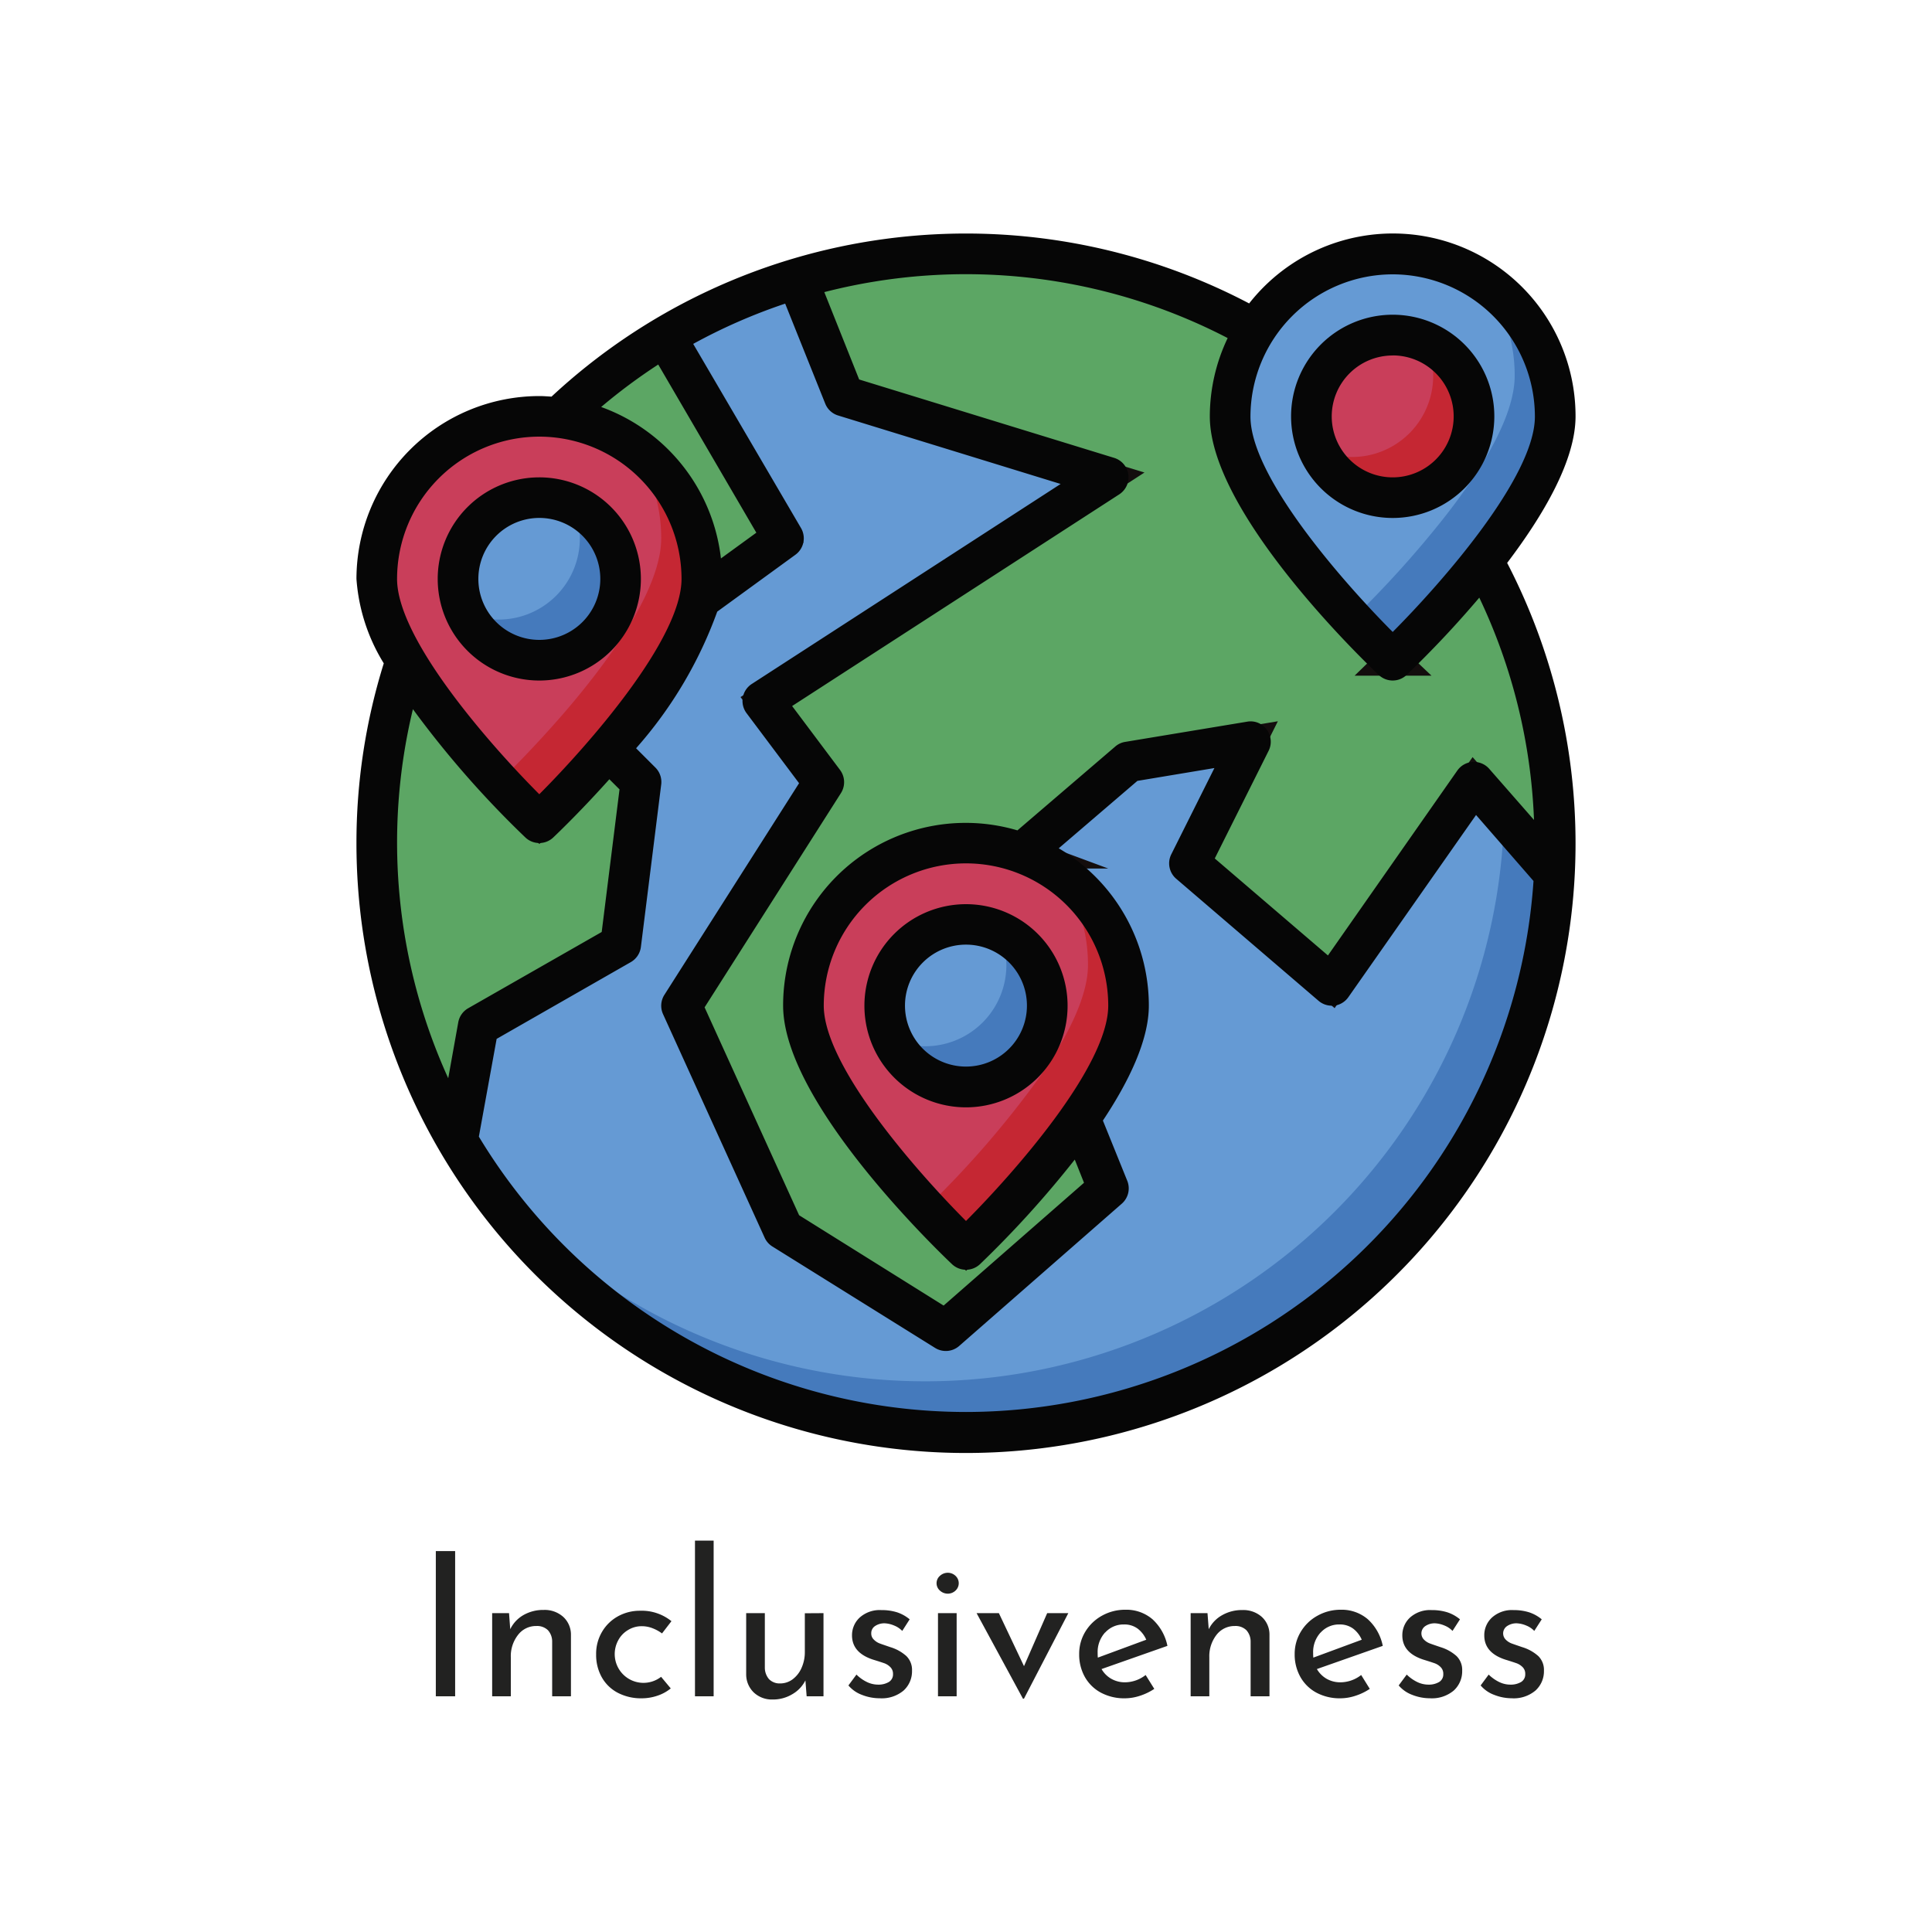 <svg id="Layer_1" data-name="Layer 1" xmlns="http://www.w3.org/2000/svg" viewBox="0 0 500 500"><defs><style>.cls-1{fill:#659ad4;}.cls-2{fill:#457abc;}.cls-3{fill:#5ca664;stroke:#130d0d;stroke-linecap:round;stroke-miterlimit:10;stroke-width:8px;stroke-dasharray:970 20;}.cls-4{fill:#0e9699;}.cls-5{fill:#c93e5a;}.cls-6{fill:#c52733;}.cls-7{fill:#060606;}.cls-8{fill:#222221;}</style></defs><title>logos-1</title><path class="cls-1" d="M399.86,218.18A149.87,149.87,0,1,1,250,68.32,149.86,149.86,0,0,1,399.86,218.18Z"/><path class="cls-2" d="M399.86,218.18A149.83,149.83,0,0,1,139.1,318.93,149.86,149.86,0,0,0,350.75,107.28,149.32,149.32,0,0,1,399.86,218.18Z"/><path class="cls-3" d="M402.49,218.18c0,2.68-.05,5.37-.21,8l-20.82-23.77L344.65,255l-36.81-31.55,15.78-31.55-31.55,5.26-27.56,23.61A41.52,41.52,0,0,0,250,218.18a42.08,42.08,0,0,0-42.07,42.07c0,23.24,42.07,63.1,42.07,63.1a256.81,256.81,0,0,0,29.5-34l7.31,18.25-42.07,36.8-42.07-26.29-26.29-57.84,36.81-57.84-15.77-21,89.39-57.84-68.36-21-12.2-30.45A153.06,153.06,0,0,1,324.88,85.3a41.38,41.38,0,0,0-6.52,22.46c0,23.24,42.07,63.1,42.07,63.1A271.09,271.09,0,0,0,383.82,145,151.16,151.16,0,0,1,402.49,218.18Z"/><path class="cls-4" d="M276.29,297.06l-8.83,7.73c2.63-3.1,5.36-6.42,8-9.89Z"/><path class="cls-4" d="M373.31,134.52a138,138,0,0,1,7.05,14.78,280.28,280.28,0,0,1-19.93,21.56S356,166.65,350,160.23A270.22,270.22,0,0,0,373.31,134.52Z"/><path class="cls-1" d="M402.49,107.76c0,10.72-9,25-18.67,37.28a271.09,271.09,0,0,1-23.39,25.82s-42.07-39.86-42.07-63.1a41.38,41.38,0,0,1,6.52-22.46,42.07,42.07,0,0,1,77.61,22.46Z"/><path class="cls-5" d="M381.46,107.76a21,21,0,1,1-21-21A21,21,0,0,1,381.46,107.76Z"/><path class="cls-5" d="M292.07,260.25c0,8.41-5.53,19-12.57,29.08a256.81,256.81,0,0,1-29.5,34s-42.07-39.86-42.07-63.1A42.08,42.08,0,0,1,250,218.18a41.52,41.52,0,0,1,14.51,2.58A42,42,0,0,1,292.07,260.25Z"/><path class="cls-1" d="M271,260.25a21,21,0,1,1-21-21A21,21,0,0,1,271,260.25Z"/><path class="cls-3" d="M172.17,87l30.5,52.27L181,155.08a23.28,23.28,0,0,0,.63-5.26,42,42,0,0,0-37.07-41.75A153.67,153.67,0,0,1,172.17,87Z"/><path class="cls-5" d="M181.64,149.82a23.28,23.28,0,0,1-.63,5.26c-2.68,12.15-13.67,27.19-23.61,38.86-9.36,10.94-17.83,19-17.83,19A232.27,232.27,0,0,1,105,171a45.14,45.14,0,0,1-7.46-21.19,42.06,42.06,0,0,1,42.06-42.06,38,38,0,0,1,5,.31A42,42,0,0,1,181.64,149.82Z"/><path class="cls-6" d="M381.46,107.76a21,21,0,0,1-40.18,8.62,20.74,20.74,0,0,0,8.63,1.89,21,21,0,0,0,21-21,20.74,20.74,0,0,0-1.89-8.63A21,21,0,0,1,381.46,107.76Z"/><path class="cls-6" d="M292.07,260.25c0,8.41-5.53,19-12.57,29.08a256.81,256.81,0,0,1-29.5,34s-4.42-4.21-10.41-10.62A252.44,252.44,0,0,0,269,278.81c7-10.1,12.57-20.66,12.57-29.08a42,42,0,0,0-7.47-24A42,42,0,0,1,292.07,260.25Z"/><path class="cls-6" d="M181.64,149.82a23.28,23.28,0,0,1-.63,5.26c-2.68,12.15-13.67,27.19-23.61,38.86-9.36,10.94-17.83,19-17.83,19s-4.42-4.2-10.41-10.62c1-.89,8.94-8.62,17.72-18.87,9.94-11.68,20.93-26.72,23.61-38.87a23.2,23.2,0,0,0,.63-5.25,41.56,41.56,0,0,0-7.62-24.09A42,42,0,0,1,181.64,149.82Z"/><path class="cls-3" d="M165.86,202.41l-5.25,42.06-36.81,21-5.42,29.76A152.83,152.83,0,0,1,105,171a232.27,232.27,0,0,0,34.6,41.91s8.47-8,17.83-19Z"/><path class="cls-1" d="M160.61,149.82a21,21,0,1,1-21-21A21,21,0,0,1,160.61,149.82Z"/><path class="cls-2" d="M402.49,107.76c0,10.72-9,25-18.67,37.28a271.09,271.09,0,0,1-23.39,25.82S356,166.65,350,160.23a270.22,270.22,0,0,0,23.3-25.71C383,122.27,392,108,392,97.24a41.43,41.43,0,0,0-7.58-24A41.77,41.77,0,0,1,402.49,107.76Z"/><path class="cls-2" d="M271,260.25a21,21,0,0,1-40.17,8.62,20.67,20.67,0,0,0,8.62,1.9,21,21,0,0,0,21-21,20.67,20.67,0,0,0-1.9-8.62A21,21,0,0,1,271,260.25Z"/><path class="cls-2" d="M160.61,149.82a21,21,0,0,1-40.18,8.63,20.74,20.74,0,0,0,8.63,1.89,21,21,0,0,0,21-21,20.74,20.74,0,0,0-1.89-8.63A21,21,0,0,1,160.61,149.82Z"/><path class="cls-7" d="M360.43,134.05a26.3,26.3,0,1,0-26.3-26.29A26.29,26.29,0,0,0,360.43,134.05Zm0-42.07a15.78,15.78,0,1,1-15.78,15.78A15.77,15.77,0,0,1,360.43,92Z"/><path class="cls-7" d="M407.75,107.76a47.27,47.27,0,0,0-84.47-29.23,157.42,157.42,0,0,0-180.55,24.12c-1-.06-2.07-.15-3.16-.15a47.38,47.38,0,0,0-47.32,47.32,47.93,47.93,0,0,0,7.07,21.85,155.77,155.77,0,0,0-7.07,46.51,157.75,157.75,0,1,0,297.8-72.5C399.45,133.29,407.75,119.15,407.75,107.76ZM360.43,71a36.84,36.84,0,0,1,36.8,36.81c0,15.56-23.94,42.82-36.8,55.74-12.87-12.92-36.81-40.17-36.81-55.74A36.85,36.85,0,0,1,360.43,71ZM170.35,94.34l25.39,43.52-9.16,6.66a47.4,47.4,0,0,0-31-39.19A147.13,147.13,0,0,1,170.35,94.34ZM139.57,113a36.85,36.85,0,0,1,36.81,36.81c0,15.57-23.94,42.83-36.81,55.74-12.87-12.91-36.81-40.16-36.81-55.74A36.86,36.86,0,0,1,139.57,113Zm-32.71,70.53a253.73,253.73,0,0,0,29.1,33.2,5.24,5.24,0,0,0,7.23,0c1.58-1.5,7.51-7.23,14.51-15.06l2.63,2.62-4.61,36.91-34.55,19.73a5.27,5.27,0,0,0-2.57,3.63L116,279.05A147.29,147.29,0,0,1,106.86,183.54ZM250,365.42a147.29,147.29,0,0,1-126.07-71.26l4.6-25.3L163.24,249a5.27,5.27,0,0,0,2.62-3.91l5.26-42.07a5.26,5.26,0,0,0-1.5-4.37l-5-5a109.33,109.33,0,0,0,21-35.36l20.23-14.72a5.26,5.26,0,0,0,1.45-6.91L179.4,89a145.51,145.51,0,0,1,23.8-10.42l10.37,25.88a5.23,5.23,0,0,0,3.34,3.07l57.58,17.72L194.57,177a5.25,5.25,0,0,0-1.36,7.57l13.59,18.12-34.86,54.78a5.26,5.26,0,0,0-.34,5l26.29,57.84a5.2,5.2,0,0,0,2,2.28L242,348.84a5.25,5.25,0,0,0,6.25-.52l42.07-36.81a5.26,5.26,0,0,0,1.42-5.91L285.43,290c6.75-10.16,11.89-20.82,11.89-29.76A47.3,47.3,0,0,0,274,219.54l20.36-17.45,19.93-3.32-11.16,22.32a5.25,5.25,0,0,0,1.28,6.34L341.23,259a5.23,5.23,0,0,0,3.42,1.27,4.87,4.87,0,0,0,.66,0A5.27,5.27,0,0,0,349,258l33-47.08L396.87,228A147.39,147.39,0,0,1,250,365.42Zm36.81-105.17c0,15.56-23.94,42.82-36.81,55.74-12.87-12.92-36.81-40.17-36.81-55.74a36.81,36.81,0,0,1,73.62,0Zm110.23-48-11.63-13.28a5.26,5.26,0,0,0-8.26.45l-33.48,47.85-29.29-25.1,13.94-27.87a5.25,5.25,0,0,0-.48-5.47,5.15,5.15,0,0,0-5.09-2.06L291.2,192a5.13,5.13,0,0,0-2.56,1.19L263.31,214.9a47.24,47.24,0,0,0-60.64,45.35c0,24.78,39.24,62.67,43.71,66.92a5.27,5.27,0,0,0,7.24,0,265.47,265.47,0,0,0,24.53-27.07l2.39,6-36.33,31.78-37.4-23.38-24.46-53.8,35.28-55.44a5.28,5.28,0,0,0-.23-6L205,182.72l84.66-54.78a5.26,5.26,0,0,0-1.31-9.44l-66-20.29L213.33,75.6A147.05,147.05,0,0,1,317.72,87.49a47.09,47.09,0,0,0-4.62,20.27c0,24.77,39.23,62.67,43.71,66.91a5.24,5.24,0,0,0,7.23,0,269,269,0,0,0,18.8-20A147,147,0,0,1,397,212.22Z"/><path class="cls-7" d="M223.71,260.25A26.29,26.29,0,1,0,250,234,26.29,26.29,0,0,0,223.71,260.25Zm42.06,0A15.78,15.78,0,1,1,250,244.47,15.77,15.77,0,0,1,265.77,260.25Z"/><path class="cls-7" d="M165.86,149.82a26.29,26.29,0,1,0-26.29,26.3A26.29,26.29,0,0,0,165.86,149.82Zm-42.06,0a15.78,15.78,0,1,1,15.77,15.78A15.77,15.77,0,0,1,123.8,149.82Z"/><path class="cls-8" d="M117.79,401.42V439h-5V401.42Z"/><path class="cls-8" d="M145.76,418.44a6.21,6.21,0,0,1,2,4.65V439H142.9V424.76a4.34,4.34,0,0,0-1.09-2.86,4,4,0,0,0-3-1.09,5.85,5.85,0,0,0-4.73,2.28,8.9,8.9,0,0,0-1.88,5.82V439h-4.83V417.48h4.37l.31,4.16a8.44,8.44,0,0,1,3.43-3.67,10.29,10.29,0,0,1,5.25-1.32A7.17,7.17,0,0,1,145.76,418.44Z"/><path class="cls-8" d="M170.16,438.84a12.65,12.65,0,0,1-4.08.68,13,13,0,0,1-6.16-1.41,10.14,10.14,0,0,1-4.16-4,11.8,11.8,0,0,1-1.48-5.95,11.13,11.13,0,0,1,1.56-5.9,10.81,10.81,0,0,1,4.16-4,11.67,11.67,0,0,1,5.61-1.4,12.24,12.24,0,0,1,8.16,2.7l-2.44,3.17a10.32,10.32,0,0,0-2.39-1.32,7.58,7.58,0,0,0-2.91-.55,6.66,6.66,0,0,0-3.51,1A6.78,6.78,0,0,0,160,424.5a7.5,7.5,0,0,0-.91,3.69,7.44,7.44,0,0,0,12,5.77l2.5,3A10.74,10.74,0,0,1,170.16,438.84Z"/><path class="cls-8" d="M184.69,398.71V439h-4.83V398.71Z"/><path class="cls-8" d="M213.12,417.48V439h-4.36l-.32-4.11a8.55,8.55,0,0,1-3.38,3.56,9.65,9.65,0,0,1-5.09,1.38,6.83,6.83,0,0,1-4.86-1.79,6.49,6.49,0,0,1-2-4.66v-15.9h4.83v14.19a4.56,4.56,0,0,0,1.07,2.88,3.81,3.81,0,0,0,2.88,1.12,5.34,5.34,0,0,0,3.23-1.06,7.3,7.3,0,0,0,2.31-2.94,9.89,9.89,0,0,0,.86-4.16v-10Z"/><path class="cls-8" d="M223.07,438.63a8.36,8.36,0,0,1-3.5-2.44l2.08-2.81a10.07,10.07,0,0,0,2.72,1.93,6.62,6.62,0,0,0,2.84.67,5.23,5.23,0,0,0,2.8-.67,2.28,2.28,0,0,0,1.1-2.08,2.4,2.4,0,0,0-.68-1.77,4.2,4.2,0,0,0-1.53-1c-.58-.2-1.54-.52-2.89-.93q-5.5-1.77-5.51-6.29a6.22,6.22,0,0,1,2-4.63,7.76,7.76,0,0,1,5.59-1.92,13.23,13.23,0,0,1,4.06.57,10,10,0,0,1,3.27,1.82l-1.92,3a6,6,0,0,0-2.11-1.4,7.07,7.07,0,0,0-2.42-.57,4.31,4.31,0,0,0-2.49.7,2.19,2.19,0,0,0-1,1.9,2.14,2.14,0,0,0,.68,1.63,4.16,4.16,0,0,0,1.4.94c.48.19,1.44.51,2.86,1a10.92,10.92,0,0,1,4.13,2.29,5,5,0,0,1,1.48,3.79,6.74,6.74,0,0,1-2.18,5.15,8.78,8.78,0,0,1-6.19,2A12.46,12.46,0,0,1,223.07,438.63Z"/><path class="cls-8" d="M243.27,407.81a3,3,0,0,1,2-.78,2.9,2.9,0,0,1,2,.78,2.6,2.6,0,0,1,0,3.85,2.9,2.9,0,0,1-2,.78,3,3,0,0,1-2-.78,2.53,2.53,0,0,1,0-3.85Zm4.31,9.67V439h-4.83V417.48Z"/><path class="cls-8" d="M276.48,417.48,265,439.62h-.26l-12-22.14h5.77l6.5,13.72,6-13.72Z"/><path class="cls-8" d="M296.49,433.49l2.24,3.59a15,15,0,0,1-3.72,1.79,12.56,12.56,0,0,1-3.87.65,12.79,12.79,0,0,1-6.26-1.48,10.42,10.42,0,0,1-4.14-4.08,11.84,11.84,0,0,1-1.45-5.88,11,11,0,0,1,1.58-5.79,11.57,11.57,0,0,1,4.34-4.16,12.23,12.23,0,0,1,6-1.53,10.37,10.37,0,0,1,7.05,2.46,12.81,12.81,0,0,1,3.87,6.89l-17.05,6a6.77,6.77,0,0,0,2.52,2.52,7.09,7.09,0,0,0,3.61.91A8.76,8.76,0,0,0,296.49,433.49Zm-10.5-11a7.51,7.51,0,0,0-1.92,5.3,11.77,11.77,0,0,0,.05,1.2l12.53-4.63a7.19,7.19,0,0,0-2.21-2.86,5.74,5.74,0,0,0-3.56-1.09A6.39,6.39,0,0,0,286,422.52Z"/><path class="cls-8" d="M326.54,418.44a6.17,6.17,0,0,1,2,4.65V439h-4.88V424.76a4.39,4.39,0,0,0-1.09-2.86,4,4,0,0,0-3-1.09,5.87,5.87,0,0,0-4.73,2.28,9,9,0,0,0-1.87,5.82V439h-4.83V417.48h4.36l.32,4.16A8.44,8.44,0,0,1,316.3,418a10.29,10.29,0,0,1,5.25-1.32A7.17,7.17,0,0,1,326.54,418.44Z"/><path class="cls-8" d="M352.27,433.49l2.23,3.59a14.86,14.86,0,0,1-3.72,1.79,12.56,12.56,0,0,1-3.87.65,12.79,12.79,0,0,1-6.26-1.48,10.39,10.39,0,0,1-4.13-4.08,11.84,11.84,0,0,1-1.46-5.88,11,11,0,0,1,1.59-5.79,11.42,11.42,0,0,1,4.34-4.16,12.18,12.18,0,0,1,6-1.53,10.37,10.37,0,0,1,7,2.46,12.69,12.69,0,0,1,3.87,6.89l-17.05,6a6.92,6.92,0,0,0,2.52,2.52,7.11,7.11,0,0,0,3.62.91A8.76,8.76,0,0,0,352.27,433.49Zm-10.5-11a7.47,7.47,0,0,0-1.93,5.3,11.77,11.77,0,0,0,.05,1.2l12.53-4.63a7.19,7.19,0,0,0-2.21-2.86,5.74,5.74,0,0,0-3.56-1.09A6.38,6.38,0,0,0,341.77,422.52Z"/><path class="cls-8" d="M365.49,438.63a8.45,8.45,0,0,1-3.51-2.44l2.08-2.81a10.27,10.27,0,0,0,2.73,1.93,6.62,6.62,0,0,0,2.84.67,5.25,5.25,0,0,0,2.8-.67,2.28,2.28,0,0,0,1.09-2.08,2.39,2.39,0,0,0-.67-1.77,4.16,4.16,0,0,0-1.54-1c-.57-.2-1.53-.52-2.88-.93q-5.51-1.77-5.51-6.29a6.22,6.22,0,0,1,2-4.63,7.76,7.76,0,0,1,5.59-1.92,13.16,13.16,0,0,1,4.05.57,9.94,9.94,0,0,1,3.28,1.82l-1.93,3a5.86,5.86,0,0,0-2.1-1.4,7.12,7.12,0,0,0-2.42-.57,4.31,4.31,0,0,0-2.49.7,2.28,2.28,0,0,0-.37,3.53,4.19,4.19,0,0,0,1.41.94c.48.19,1.43.51,2.86,1a11,11,0,0,1,4.13,2.29,5,5,0,0,1,1.48,3.79,6.74,6.74,0,0,1-2.18,5.15,8.78,8.78,0,0,1-6.19,2A12.46,12.46,0,0,1,365.49,438.63Z"/><path class="cls-8" d="M386.7,438.63a8.33,8.33,0,0,1-3.51-2.44l2.08-2.81a10.27,10.27,0,0,0,2.73,1.93,6.58,6.58,0,0,0,2.83.67,5.27,5.27,0,0,0,2.81-.67,2.28,2.28,0,0,0,1.09-2.08,2.39,2.39,0,0,0-.67-1.77,4.32,4.32,0,0,0-1.54-1c-.57-.2-1.53-.52-2.88-.93-3.68-1.18-5.51-3.28-5.51-6.29a6.19,6.19,0,0,1,2-4.63,7.73,7.73,0,0,1,5.59-1.92,13.2,13.2,0,0,1,4,.57,9.94,9.94,0,0,1,3.28,1.82l-1.93,3a5.86,5.86,0,0,0-2.1-1.4,7.12,7.12,0,0,0-2.42-.57,4.31,4.31,0,0,0-2.49.7,2.27,2.27,0,0,0-.37,3.53,4.26,4.26,0,0,0,1.4.94c.49.19,1.44.51,2.86,1a11,11,0,0,1,4.14,2.29,5,5,0,0,1,1.48,3.79,6.71,6.71,0,0,1-2.19,5.15,8.73,8.73,0,0,1-6.18,2A12.42,12.42,0,0,1,386.7,438.63Z"/></svg>